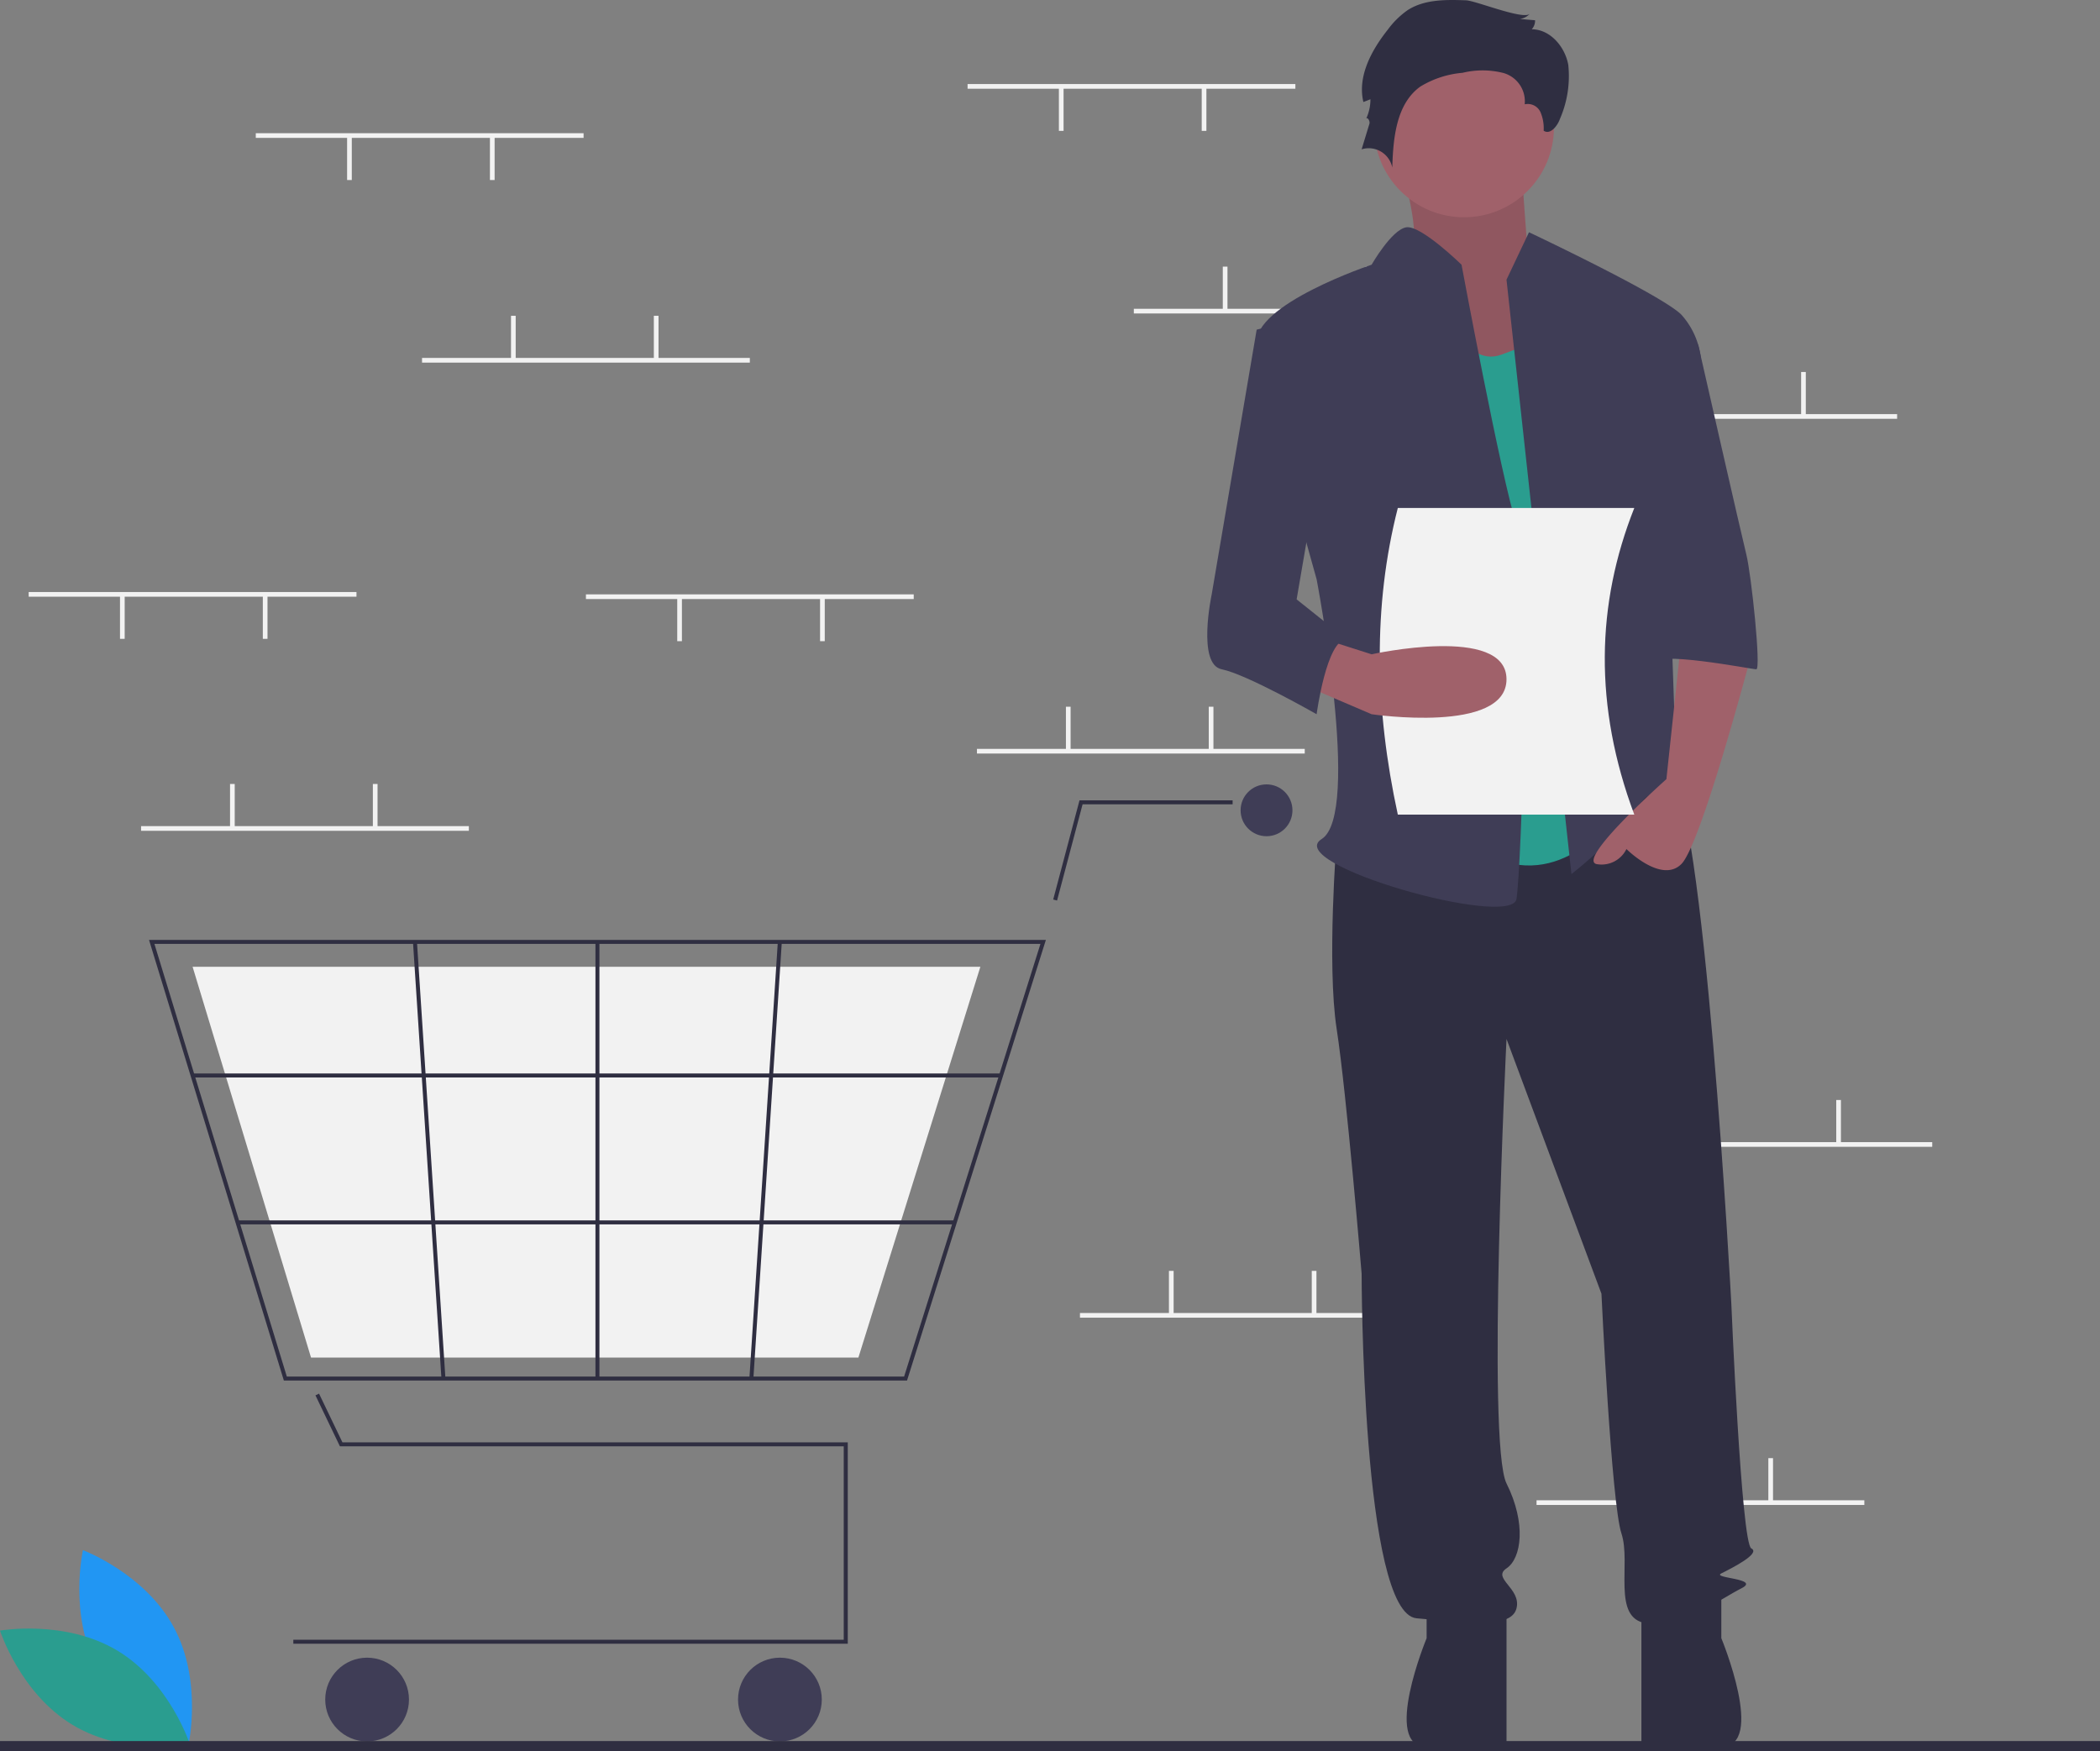 <svg id="Group_38" data-name="Group 38" xmlns="http://www.w3.org/2000/svg" width="205" height="171" viewBox="0 0 205 171">
  <rect x="0" y="0" width="205" height="171" fill="#808080" stroke="none"/>
  <path id="Path_215" data-name="Path 215" d="M187.647,749.776c2.841,5.268,8.87,7.53,8.87,7.53s1.423-6.28-1.417-11.548-8.87-7.53-8.87-7.53S184.806,744.508,187.647,749.776Z" transform="translate(-178.131 -586.869)" fill="#2196f3"/>
  <path id="Path_216" data-name="Path 216" d="M163.469,773.879c5.129,3.086,7.1,9.214,7.1,9.214s-6.34,1.126-11.469-1.959-7.1-9.214-7.1-9.214S158.34,770.794,163.469,773.879Z" transform="translate(-152 -612.705)" fill="#2a9d8f"/>
  <rect id="Rectangle_54" data-name="Rectangle 54" width="31.999" height="0.457" transform="translate(94.454 8.207)" fill="#f2f2f2"/>
  <rect id="Rectangle_55" data-name="Rectangle 55" width="0.457" height="4.228" transform="translate(117.311 8.55)" fill="#f2f2f2"/>
  <rect id="Rectangle_56" data-name="Rectangle 56" width="0.457" height="4.228" transform="translate(103.368 8.55)" fill="#f2f2f2"/>
  <rect id="Rectangle_57" data-name="Rectangle 57" width="31.999" height="0.457" transform="translate(110.683 30.15)" fill="#f2f2f2"/>
  <rect id="Rectangle_58" data-name="Rectangle 58" width="0.457" height="4.228" transform="translate(119.368 26.035)" fill="#f2f2f2"/>
  <rect id="Rectangle_59" data-name="Rectangle 59" width="0.457" height="4.228" transform="translate(133.31 26.035)" fill="#f2f2f2"/>
  <rect id="Rectangle_60" data-name="Rectangle 60" width="31.999" height="0.457" transform="translate(153.196 40.435)" fill="#f2f2f2"/>
  <rect id="Rectangle_61" data-name="Rectangle 61" width="0.457" height="4.228" transform="translate(161.881 36.321)" fill="#f2f2f2"/>
  <rect id="Rectangle_62" data-name="Rectangle 62" width="0.457" height="4.228" transform="translate(175.824 36.321)" fill="#f2f2f2"/>
  <rect id="Rectangle_63" data-name="Rectangle 63" width="31.999" height="0.457" transform="translate(149.996 146.489)" fill="#f2f2f2"/>
  <rect id="Rectangle_64" data-name="Rectangle 64" width="0.457" height="4.228" transform="translate(158.681 142.375)" fill="#f2f2f2"/>
  <rect id="Rectangle_65" data-name="Rectangle 65" width="0.457" height="4.228" transform="translate(172.624 142.375)" fill="#f2f2f2"/>
  <rect id="Rectangle_66" data-name="Rectangle 66" width="31.999" height="0.457" transform="translate(95.369 73.12)" fill="#f2f2f2"/>
  <rect id="Rectangle_67" data-name="Rectangle 67" width="0.457" height="4.228" transform="translate(104.054 69.006)" fill="#f2f2f2"/>
  <rect id="Rectangle_68" data-name="Rectangle 68" width="0.457" height="4.228" transform="translate(117.997 69.006)" fill="#f2f2f2"/>
  <rect id="Rectangle_69" data-name="Rectangle 69" width="31.999" height="0.457" transform="translate(105.425 128.204)" fill="#f2f2f2"/>
  <rect id="Rectangle_70" data-name="Rectangle 70" width="0.457" height="4.228" transform="translate(114.111 124.09)" fill="#f2f2f2"/>
  <rect id="Rectangle_71" data-name="Rectangle 71" width="0.457" height="4.228" transform="translate(128.053 124.09)" fill="#f2f2f2"/>
  <rect id="Rectangle_72" data-name="Rectangle 72" width="31.999" height="0.457" transform="translate(156.624 111.519)" fill="#f2f2f2"/>
  <rect id="Rectangle_73" data-name="Rectangle 73" width="0.457" height="4.228" transform="translate(165.31 107.405)" fill="#f2f2f2"/>
  <rect id="Rectangle_74" data-name="Rectangle 74" width="0.457" height="4.228" transform="translate(179.252 107.405)" fill="#f2f2f2"/>
  <path id="Path_217" data-name="Path 217" d="M179.4,619.766H125.274v-.389h53.732V600.493H129.824l-2.389-4.978.351-.168,2.283,4.757H179.4Z" transform="translate(-96.641 -459.271)" fill="#2f2e41"/>
  <circle id="Ellipse_38" data-name="Ellipse 38" cx="4.088" cy="4.088" r="4.088" transform="translate(31.748 161.858)" fill="#3f3d56"/>
  <circle id="Ellipse_39" data-name="Ellipse 39" cx="4.088" cy="4.088" r="4.088" transform="translate(72.047 161.858)" fill="#3f3d56"/>
  <circle id="Ellipse_40" data-name="Ellipse 40" cx="2.531" cy="2.531" r="2.531" transform="translate(121.106 76.588)" fill="#3f3d56"/>
  <path id="Path_218" data-name="Path 218" d="M289.644,520.555H228.811l-13.163-43.024H303.2l-.08.253Zm-60.544-.389h60.259l13.31-42.246H216.175Z" transform="translate(-201.101 -385.758)" fill="#2f2e41"/>
  <path id="Path_219" data-name="Path 219" d="M147.253,451.172H93.821L82.26,413.015h76.9l-.07.225Z" transform="translate(-63.458 -318.614)" fill="#f2f2f2"/>
  <path id="Path_220" data-name="Path 220" d="M450.194,351.678l-.377-.1,2.569-9.684h14.946v.389H452.687Z" transform="translate(-347.005 -263.749)" fill="#2f2e41"/>
  <rect id="Rectangle_75" data-name="Rectangle 75" width="78.922" height="0.389" transform="translate(18.801 104.816)" fill="#2f2e41"/>
  <rect id="Rectangle_76" data-name="Rectangle 76" width="70.014" height="0.389" transform="translate(23.19 119.161)" fill="#2f2e41"/>
  <rect id="Rectangle_77" data-name="Rectangle 77" width="0.389" height="42.635" transform="translate(58.127 91.968)" fill="#2f2e41"/>
  <rect id="Rectangle_78" data-name="Rectangle 78" width="42.725" height="0.389" transform="matrix(0.065, -0.998, 0.998, 0.065, 73.155, 134.589)" fill="#2f2e41"/>
  <rect id="Rectangle_79" data-name="Rectangle 79" width="0.389" height="42.725" transform="translate(40.315 91.98) rotate(-3.729)" fill="#2f2e41"/>
  <rect id="Rectangle_80" data-name="Rectangle 80" width="205" height="1" transform="translate(0 170)" fill="#2f2e41"/>
  <path id="Path_221" data-name="Path 221" d="M747.411,135.7s3.341,9.51,1.285,10.973,6.94,13.411,6.94,13.411l10.795-2.926-5.911-10s-.771-10-.771-11.46S747.411,135.7,747.411,135.7Z" transform="translate(-611.32 -121.553)" fill="#a0616a"/>
  <path id="Path_222" data-name="Path 222" d="M747.411,135.7s3.341,9.51,1.285,10.973,6.94,13.411,6.94,13.411l10.795-2.926-5.911-10s-.771-10-.771-11.46S747.411,135.7,747.411,135.7Z" transform="translate(-611.32 -121.553)" opacity="0.1"/>
  <path id="Path_223" data-name="Path 223" d="M721.411,410.192s-.975,12.192,0,18.532,2.438,23.9,2.438,23.9,0,33.162,5.365,33.65,9.266.975,9.754-.975-2.438-2.926-.975-3.9,1.951-4.389,0-8.291,0-43.4,0-43.4l9.266,24.872s.975,20.483,1.951,23.409-.975,8.291,2.438,8.778,7.315-2.438,9.266-3.414-2.926-.975-1.951-1.463,3.9-1.951,2.926-2.438-1.951-23.9-1.951-23.9-2.682-49.987-6.1-51.938-5.608,1.409-5.608,1.409Z" transform="translate(-590.928 -328.262)" fill="#2f2e41"/>
  <path id="Path_224" data-name="Path 224" d="M754.7,758.784v3.9s-4.389,10.605,0,10.605,7.8,1.1,7.8-.364V759.759Z" transform="translate(-615.435 -602.726)" fill="#2f2e41"/>
  <path id="Path_225" data-name="Path 225" d="M860.829,758.753v3.9s4.389,10.605,0,10.605-7.8,1.1-7.8-.364V759.729Z" transform="translate(-692.796 -602.703)" fill="#2f2e41"/>
  <circle id="Ellipse_41" data-name="Ellipse 41" cx="8.778" cy="8.778" r="8.778" transform="translate(134.14 3.658)" fill="#a0616a"/>
  <path id="Path_226" data-name="Path 226" d="M762.255,201.9s2.438,7.315,6.34,5.852l3.9-1.463,6.827,46.817s-5.364,7.8-13.167,2.926S762.255,201.9,762.255,201.9Z" transform="translate(-622.019 -173.127)" fill="#2a9d8f"/>
  <path id="Path_227" data-name="Path 227" d="M795.418,179.862l2.195-4.633s12.923,6.1,14.874,8.047a7.616,7.616,0,0,1,1.951,4.877l-3.414,12.192s.975,26.822.975,27.8,3.414,6.34.975,4.389-2.926-3.9-4.877-.975-6.34,6.34-6.34,6.34Z" transform="translate(-648.355 -152.552)" fill="#3f3d56"/>
  <path id="Path_228" data-name="Path 228" d="M841.16,349.122,839.7,362.777s-8.778,7.8-6.828,8.291A2.7,2.7,0,0,0,835.8,369.6s3.414,3.414,5.365,1.463,6.828-20.483,6.828-20.483Z" transform="translate(-677.028 -286.699)" fill="#a0616a"/>
  <path id="Path_229" data-name="Path 229" d="M743.727,76.044c-1.946-.07-4.029-.1-5.669.945a8.3,8.3,0,0,0-1.959,1.918c-1.6,2.02-2.979,4.562-2.385,7.068l.689-.269a4.515,4.515,0,0,1-.435,1.934c.1-.282.422.174.335.46l-.76,2.492a2.346,2.346,0,0,1,2.992,1.785c.087-2.894.387-6.212,2.734-7.907a9.459,9.459,0,0,1,4.124-1.347,8.3,8.3,0,0,1,4,.02,2.876,2.876,0,0,1,2.07,3.056,1.362,1.362,0,0,1,1.535.756,3.973,3.973,0,0,1,.314,1.818c.626.442,1.339-.436,1.594-1.159a10.465,10.465,0,0,0,.809-5.274c-.323-1.77-1.765-3.462-3.565-3.468a1.25,1.25,0,0,0,.325-.88l-1.483-.125a1.639,1.639,0,0,0,.98-.516C749.372,78.007,744.69,76.078,743.727,76.044Z" transform="translate(-600.622 -76.014)" fill="#2f2e41"/>
  <path id="Path_230" data-name="Path 230" d="M708.68,176.736s-3.97-3.89-5.4-3.652-3.38,3.652-3.38,3.652-11.7,3.9-11.217,7.8,5.852,22.921,5.852,22.921,4.389,22.921.488,25.359,18.532,8.778,19.02,5.852,1.463-32.187,0-36.576S708.68,176.736,708.68,176.736Z" transform="translate(-566.006 -150.889)" fill="#3f3d56"/>
  <path id="Path_231" data-name="Path 231" d="M850.893,223.236h6.03s4.211,18.532,4.7,20.483,1.463,11.217.975,11.217-10.241-1.951-10.241-.488Z" transform="translate(-691.15 -189.587)" fill="#3f3d56"/>
  <path id="Path_232" data-name="Path 232" d="M766.142,322.956H743.057c-2.253-10.363-2.441-20.376,0-29.942h23.085C762.417,302.408,762.184,312.353,766.142,322.956Z" transform="translate(-606.603 -243.416)" fill="#f2f2f2"/>
  <path id="Path_233" data-name="Path 233" d="M707.938,353.712l6.828,2.926s13.167,1.951,13.167-3.414-13.167-2.438-13.167-2.438l-4.389-1.4Z" transform="translate(-580.87 -286.9)" fill="#a0616a"/>
  <path id="Path_234" data-name="Path 234" d="M678.3,210.435l-5.852,1.463-4.389,25.847s-1.463,6.828.975,7.315,9.266,4.389,9.266,4.389.975-7.315,2.926-7.315l-4.877-3.9,2.926-17.069Z" transform="translate(-549.773 -179.711)" fill="#3f3d56"/>
  <rect id="Rectangle_81" data-name="Rectangle 81" width="31.999" height="0.457" transform="translate(13.771 80.663)" fill="#f2f2f2"/>
  <rect id="Rectangle_82" data-name="Rectangle 82" width="0.457" height="4.228" transform="translate(22.456 76.548)" fill="#f2f2f2"/>
  <rect id="Rectangle_83" data-name="Rectangle 83" width="0.457" height="4.228" transform="translate(36.399 76.548)" fill="#f2f2f2"/>
  <rect id="Rectangle_84" data-name="Rectangle 84" width="31.999" height="0.457" transform="translate(24.97 13.007)" fill="#f2f2f2"/>
  <rect id="Rectangle_85" data-name="Rectangle 85" width="0.457" height="4.228" transform="translate(47.827 13.35)" fill="#f2f2f2"/>
  <rect id="Rectangle_86" data-name="Rectangle 86" width="0.457" height="4.228" transform="translate(33.884 13.35)" fill="#f2f2f2"/>
  <rect id="Rectangle_87" data-name="Rectangle 87" width="31.999" height="0.457" transform="translate(57.198 58.035)" fill="#f2f2f2"/>
  <rect id="Rectangle_88" data-name="Rectangle 88" width="0.457" height="4.228" transform="translate(80.055 58.377)" fill="#f2f2f2"/>
  <rect id="Rectangle_89" data-name="Rectangle 89" width="0.457" height="4.228" transform="translate(66.112 58.377)" fill="#f2f2f2"/>
  <rect id="Rectangle_90" data-name="Rectangle 90" width="31.999" height="0.457" transform="translate(2.8 57.806)" fill="#f2f2f2"/>
  <rect id="Rectangle_91" data-name="Rectangle 91" width="0.457" height="4.228" transform="translate(25.656 58.149)" fill="#f2f2f2"/>
  <rect id="Rectangle_92" data-name="Rectangle 92" width="0.457" height="4.228" transform="translate(11.714 58.149)" fill="#f2f2f2"/>
  <rect id="Rectangle_93" data-name="Rectangle 93" width="31.999" height="0.457" transform="translate(41.199 34.949)" fill="#f2f2f2"/>
  <rect id="Rectangle_94" data-name="Rectangle 94" width="0.457" height="4.228" transform="translate(49.884 30.835)" fill="#f2f2f2"/>
  <rect id="Rectangle_95" data-name="Rectangle 95" width="0.457" height="4.228" transform="translate(63.827 30.835)" fill="#f2f2f2"/>
</svg>

